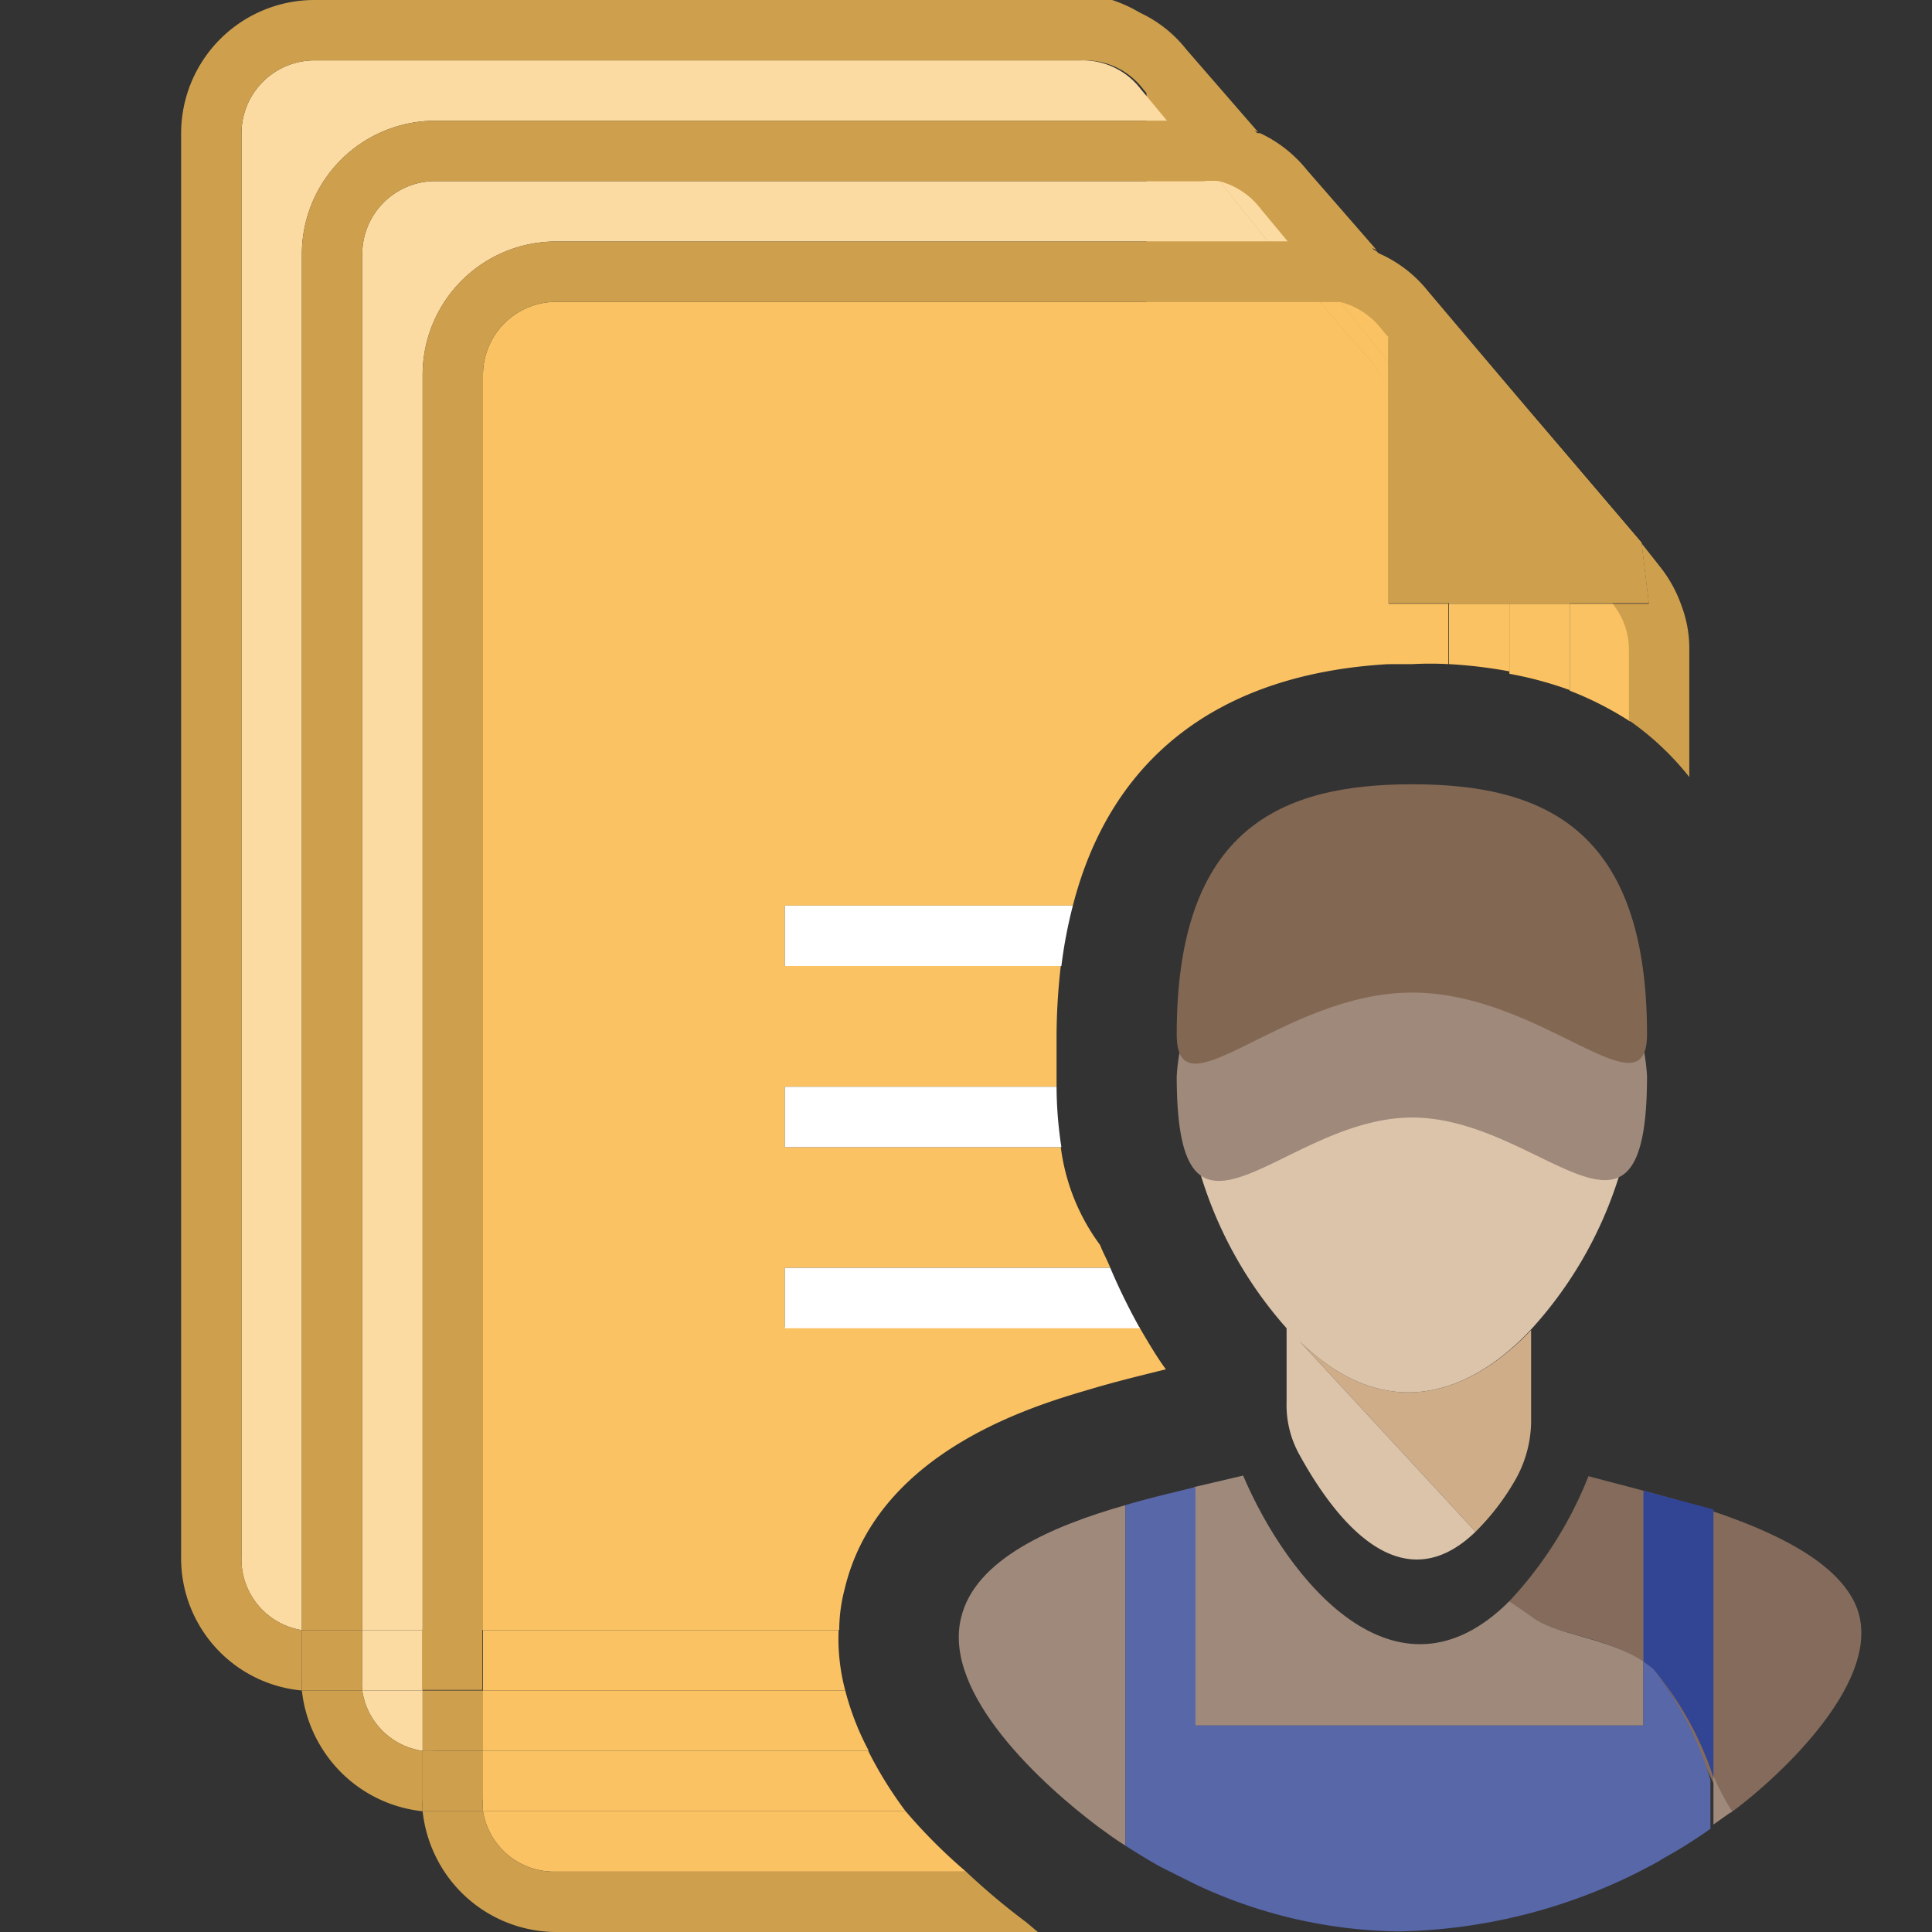 <svg id="ba6555dd-8294-4997-989a-67dc37ad007f" data-name="Calque 1" xmlns="http://www.w3.org/2000/svg" width="32" height="32" viewBox="0 0 32 32">
  <rect x="0" y="0" width="32" height="32" fill="#333333" stroke="none"/>
  <title>print-14-IconeEditionMainDOeuvre</title>
  <polygon points="22.99 9.99 27.31 9.99 27.19 8.99 23.91 5.14 22.99 4.87 22.99 9.99" style="fill: #cea04e"/>
  <polygon points="18.99 5.99 23.31 5.99 23.19 4.99 19.91 1.15 18.99 0.87 18.99 5.99" style="fill: #cea04e"/>
  <polygon points="20.99 7.99 25.31 7.99 25.19 6.99 21.91 3.15 20.99 2.87 20.99 7.99" style="fill: #cea04e"/>
  <path d="M20.37,16a.36.36,0,0,0,0,.09h0A.28.28,0,0,1,20.37,16Z" style="fill: #6e5d44"/>
  <g>
    <polygon points="20.8 2.18 19.65 0.82 20.8 2.18 20.8 2.18" style="fill: #fcdba2"/>
    <path d="M7.19,2H19.33l-.44-.53a1.21,1.21,0,0,0-1-.47H5.19A1.21,1.21,0,0,0,4,2.2V25.78A1.19,1.19,0,0,0,5,27V4.2A2.21,2.21,0,0,1,7.19,2Z" style="fill: #fcdba2"/>
    <path d="M17.93,0h0a2.72,2.72,0,0,1,.49.05A2.63,2.63,0,0,0,17.93,0Z" style="fill: #cea04e"/>
    <path d="M18.88.21a2.17,2.17,0,0,1,.77.61A2.07,2.07,0,0,0,18.88.21Z" style="fill: #cea04e"/>
    <path d="M5,27.78V27a1.19,1.19,0,0,1-1-1.17V2.2A1.21,1.21,0,0,1,5.19,1H17.93a1.21,1.21,0,0,1,1,.47l.44.53h.6a2.16,2.16,0,0,1,.87.19L19.65.82a2.17,2.17,0,0,0-.77-.61A2.29,2.29,0,0,0,18.42,0a2.72,2.72,0,0,0-.49,0H5.19A2.21,2.21,0,0,0,3,2.2V25.78A2.2,2.2,0,0,0,5,28a1.11,1.11,0,0,1,0-.19Z" style="fill: #cea04e"/>
    <path d="M6,28a1.18,1.18,0,0,0,1,1V28Z" style="fill: #fcdba2"/>
    <polygon points="22.8 4.18 21.65 2.82 22.8 4.18 22.8 4.18" style="fill: #fcdba2"/>
    <path d="M9.19,4H21L20.2,3a1.24,1.24,0,0,0-.27,0H7.19A1.21,1.21,0,0,0,6,4.2V27H7V6.2A2.21,2.21,0,0,1,9.19,4Z" style="fill: #fcdba2"/>
    <path d="M21.33,4l-.44-.53A1.27,1.27,0,0,0,20.2,3L21,4Z" style="fill: #fcdba2"/>
    <path d="M7,27H6v.79A1.3,1.3,0,0,0,6,28H7Z" style="fill: #fcdba2"/>
    <path d="M20.88,2.21s-.05,0-.08,0h0S20.86,2.19,20.88,2.21Z" style="fill: #cea04e"/>
    <path d="M5,28A2.26,2.26,0,0,0,5.36,29,2.26,2.26,0,0,1,5,28Z" style="fill: #cea04e"/>
    <path d="M20.8,2.18A2.16,2.16,0,0,0,19.93,2a2.16,2.16,0,0,1,.87.19Z" style="fill: #cea04e"/>
    <path d="M5,27.78H5A1.11,1.11,0,0,0,5,28H5A1.11,1.11,0,0,1,5,27.78Z" style="fill: #cea04e"/>
    <path d="M22.37,4a2.16,2.16,0,0,1,.43.14L21.65,2.82a2.17,2.17,0,0,0-.77-.61s-.05,0-.08,0Z" style="fill: #cea04e"/>
    <path d="M7,29.78V29a1.18,1.18,0,0,1-1-1H5.19L5,28A2.26,2.26,0,0,0,5.36,29,2.24,2.24,0,0,0,7,30a1.11,1.11,0,0,1,0-.19Z" style="fill: #cea04e"/>
    <polygon points="22.37 4.04 20.8 2.18 20.8 2.18 22.37 4.04 22.37 4.04" style="fill: #cea04e"/>
    <path d="M6,27V4.2A1.21,1.21,0,0,1,7.19,3H19.93a1.24,1.24,0,0,1,.27,0l-.87-1H7.19A2.21,2.21,0,0,0,5,4.2V27a1.42,1.42,0,0,0,.2,0Z" style="fill: #cea04e"/>
    <path d="M20.89,3.46l.44.53h.6a2.2,2.2,0,0,1,.44,0L20.8,2.18A2.16,2.16,0,0,0,19.93,2h-.6l.87,1A1.27,1.27,0,0,1,20.89,3.46Z" style="fill: #cea04e"/>
    <path d="M6,27h-.8A1.42,1.42,0,0,1,5,27v.83A1.11,1.11,0,0,0,5,28l.18,0H6a1.3,1.3,0,0,1,0-.21Z" style="fill: #cea04e"/>
    <path d="M15,30H8a1.19,1.19,0,0,0,1.16,1H16A8.94,8.94,0,0,1,15,30Z" style="fill: #fac262"/>
    <path d="M26.72,10v0H26v1.44a5.53,5.53,0,0,1,1,.51V10.76A1.21,1.21,0,0,0,26.72,10Z" style="fill: #fac262"/>
    <path d="M8,28v1h6.39A4.51,4.51,0,0,1,14,28Z" style="fill: #fac262"/>
    <path d="M24,11a7.82,7.82,0,0,1,1,.12V10H24Z" style="fill: #fac262"/>
    <path d="M18.09,23c.44-.13.86-.23,1.22-.32-.16-.22-.3-.46-.44-.7H13V21h5.39c-.05-.13-.12-.25-.17-.38A3.45,3.45,0,0,1,17.57,19H13V18h4.5v-.17c0-.12,0-.24,0-.34s0-.23,0-.35A10.37,10.37,0,0,1,17.57,16H13V15h4.77c.63-2.46,2.43-3.84,5.23-4V6.76A1.21,1.21,0,0,0,22.72,6l-.86-1H9.19A1.21,1.21,0,0,0,8,6.2V27h5.9a2.71,2.71,0,0,1,.09-.68C14.54,24,17.21,23.26,18.09,23Z" style="fill: #fac262"/>
    <path d="M13.89,27H8v1h6A3.34,3.34,0,0,1,13.89,27Z" style="fill: #fac262"/>
    <path d="M23,10V6L22.2,5l-.27,0h-.07l.86,1a1.21,1.21,0,0,1,.27.75V11c.13,0,.26,0,.4,0a5.82,5.82,0,0,1,.6,0V10Z" style="fill: #fac262"/>
    <path d="M25,11.16a6.1,6.1,0,0,1,1,.27V10H25Z" style="fill: #fac262"/>
    <path d="M14.38,29H8v.79A1.3,1.3,0,0,0,8,30h7A6.59,6.59,0,0,1,14.38,29Z" style="fill: #fac262"/>
    <path d="M23,5.58l-.1-.12A1.27,1.27,0,0,0,22.2,5L23,6Z" style="fill: #fac262"/>
    <path d="M27.5,9.38a2.19,2.19,0,0,1,.36.65A2.19,2.19,0,0,0,27.5,9.38Z" style="fill: #cea04e"/>
    <path d="M7,30A2.26,2.26,0,0,0,7.36,31,2.26,2.26,0,0,1,7,30Z" style="fill: #cea04e"/>
    <path d="M7,29.78H7A1.11,1.11,0,0,0,7,30H7A1.11,1.11,0,0,1,7,29.78Z" style="fill: #cea04e"/>
    <path d="M26.71,10v0a1.21,1.21,0,0,1,.27.75v1.18a4.69,4.69,0,0,1,1,.94V10.76a2,2,0,0,0-.13-.73,2.19,2.19,0,0,0-.36-.65L27.19,9l.12,1Z" style="fill: #cea04e"/>
    <path d="M23.91,5.15,25.4,6.89,23.65,4.82a2.13,2.13,0,0,0-.85-.64l.71.84Z" style="fill: #cea04e"/>
    <path d="M16,31H9.19A1.19,1.19,0,0,1,8,30H7.19L7,30A2.26,2.26,0,0,0,7.36,31a2.23,2.23,0,0,0,1.83,1h8L17,31.84A11.42,11.42,0,0,1,16,31Z" style="fill: #cea04e"/>
    <polygon points="23.51 5.02 23.51 5.02 22.8 4.18 22.8 4.18 23.51 5.02" style="fill: #cea04e"/>
    <path d="M8,29V28H7v1a1.42,1.42,0,0,0,.2,0Z" style="fill: #cea04e"/>
    <path d="M8,6.2A1.21,1.21,0,0,1,9.19,5H21.86L21,4H9.19A2.21,2.21,0,0,0,7,6.2V27H8Z" style="fill: #cea04e"/>
    <path d="M21.86,5h.07l.27,0-.87-1H21Z" style="fill: #cea04e"/>
    <rect x="6.99" y="26.99" width="1" height="1" style="fill: #cea04e"/>
    <path d="M8,29h-.8A1.42,1.42,0,0,1,7,29v.83A1.11,1.11,0,0,0,7,30l.18,0H8a1.3,1.3,0,0,1,0-.21Z" style="fill: #cea04e"/>
    <path d="M23.51,5l-.71-.84A2.16,2.16,0,0,0,22.37,4l.72.86Z" style="fill: #cea04e"/>
    <polygon points="23.09 4.9 23.09 4.9 22.37 4.04 22.37 4.04 23.09 4.9" style="fill: #cea04e"/>
    <path d="M22.89,5.46l.1.12V4.87l.1,0L22.37,4a2.2,2.2,0,0,0-.44,0h-.6l.87,1A1.27,1.27,0,0,1,22.89,5.46Z" style="fill: #cea04e"/>
    <path d="M13,18v1h4.58a6.73,6.73,0,0,1-.08-1Z" style="fill: #fff"/>
    <path d="M13,21v1h5.88a10.3,10.3,0,0,1-.49-1Z" style="fill: #fff"/>
    <path d="M13,15v1h4.58a7.7,7.7,0,0,1,.19-1Z" style="fill: #fff"/>
    <polygon points="27.19 8.99 25.4 6.89 27.19 9.02 27.19 8.99" style="fill: #cea04e"/>
    <polygon points="26.71 9.99 25.99 9.14 25.99 9.99 26.71 9.99" style="fill: #cea04e"/>
    <path d="M25,10V8.76A1.21,1.21,0,0,0,24.72,8L24,7.14V10Z" style="fill: #cea04e"/>
    <polygon points="22.99 9.99 23.99 9.99 23.99 7.14 22.99 5.95 22.99 9.99" style="fill: #cea04e"/>
    <path d="M24,7.14l.73.87a1.21,1.21,0,0,1,.27.75V10h1V9.14L24,6.77Z" style="fill: #cea04e"/>
    <polygon points="22.99 5.95 23.99 7.14 23.99 6.77 22.99 5.58 22.99 5.95" style="fill: #cea04e"/>
    <path d="M23.51,5l2,2.36a2.82,2.82,0,0,1,.21.31,2.55,2.55,0,0,1,.25.7,2.31,2.31,0,0,1,0,.37h0v.38l.72.85h.6l-.12-1L25.4,6.89,23.91,5.15Z" style="fill: #cea04e"/>
    <path d="M25.71,7.69a2.82,2.82,0,0,0-.21-.31L23.51,5h0l2,2.36A2.82,2.82,0,0,1,25.71,7.69Z" style="fill: #cea04e"/>
    <path d="M26,8.76a2.31,2.31,0,0,0,0-.37,2.31,2.31,0,0,1,0,.37Z" style="fill: #cea04e"/>
    <path d="M23.5,5.38a2.82,2.82,0,0,1,.21.31A2.25,2.25,0,0,1,24,6.76h0l2,2.37V8.76a2.31,2.31,0,0,0,0-.37,2.55,2.55,0,0,0-.25-.7,2.82,2.82,0,0,0-.21-.31L23.51,5l-.42-.12Z" style="fill: #cea04e"/>
    <path d="M23.71,5.69a2.82,2.82,0,0,0-.21-.31l-.41-.48h0l.41.48A2.82,2.82,0,0,1,23.71,5.69Z" style="fill: #cea04e"/>
    <path d="M23,5.58l1,1.19h0a2.25,2.25,0,0,0-.28-1.07,2.82,2.82,0,0,0-.21-.31l-.41-.48-.1,0Z" style="fill: #cea04e"/>
  </g>
  <path d="M21.52,22.21h0l2.92,3.16a4,4,0,0,0,.63-.81,2,2,0,0,0,.29-1V22.11s0,0,0-.08C24.32,23.12,22.93,23.59,21.52,22.21Z" style="fill: #cfad88"/>
  <path d="M25.63,16.71A4.32,4.32,0,0,0,24,16.49h-.3a3.25,3.25,0,0,1-.89-.17l.21.1a3,3,0,0,1-1.24-1.07c-.69,0-2,2.07-2,3.71h0v0A6.79,6.79,0,0,0,21.31,22v1.22a1.69,1.69,0,0,0,.21.87c.62,1.13,1.7,2.46,2.92,1.28l-2.92-3.16h0c1.41,1.38,2.8.91,3.83-.18a6.73,6.73,0,0,0,1.46-2.53,1.47,1.47,0,0,1,0-.21C27.21,16.72,25.65,16.71,25.63,16.71Z" style="fill: #dcc4ab"/>
  <path d="M30.65,26.39l.08.18h0Z" style="fill: #58585a"/>
  <path d="M30.65,26.39Z" style="fill: #58585a"/>
  <path d="M30.73,26.57Z" style="fill: #58585a"/>
  <path d="M30.73,26.57h0c-.56-1.23-3.18-1.78-4.42-2.12A6.55,6.55,0,0,1,25,26.52l.35.26c.42.32,1.43.33,2,.86s.85,1.73,1.31,2.39C29.48,29.43,31.27,27.77,30.73,26.57Z" style="fill: #846b5c"/>
  <polygon points="30.73 26.57 30.73 26.57 30.73 26.57 30.73 26.57" style="fill: #58585a"/>
  <path d="M20.37,16a.36.36,0,0,0,0,.09h0A.28.28,0,0,1,20.37,16Z" style="fill: #6e5d44"/>
  <path d="M27.28,17.82c0,3.43-1.74.69-3.89.69s-3.9,2.77-3.9-.69a3.7,3.7,0,0,1,3.9-3.45A3.69,3.69,0,0,1,27.28,17.82Z" style="fill: #9f897b"/>
  <path d="M27.28,17.13c0,1.38-1.74-.69-3.89-.69s-3.9,2.1-3.9.69c0-3.42,1.74-4.14,3.9-4.14S27.28,13.71,27.28,17.13Z" style="fill: #826753"/>
  <path d="M28.69,30a3.62,3.62,0,0,1-.31-.59v.81Z" style="fill: #9f897b"/>
  <path d="M15.92,26.79c-.32,1.27,1.37,2.79,2.26,3.46.15.11.3.22.46.32V24.93C17.41,25.28,16.15,25.83,15.92,26.79Z" style="fill: #9f897b"/>
  <path d="M27.22,28.58V27.52c-.59-.4-1.47-.44-1.85-.74h0L25,26.52c-1.88,1.88-3.68-.36-4.41-2.08l-.81.19v3.95Z" style="fill: #9f897b"/>
  <path d="M27.38,27.64l-.16-.12v1.06H19.8V24.63c-.36.09-.76.18-1.16.3v5.64c.19.12.38.24.58.35l.58.29a8.11,8.11,0,0,0,3.37.78,9.16,9.16,0,0,0,4-1c.13-.07.26-.13.38-.21a7.85,7.85,0,0,0,.78-.49v-.81A5.44,5.44,0,0,0,27.38,27.64Z" style="fill: #5867a8"/>
  <path d="M26.31,24.45A6.55,6.55,0,0,1,25,26.52l.35.26c.38.3,1.26.34,1.85.74V24.69Z" style="fill: none"/>
  <path d="M30.73,26.57h0A3.9,3.9,0,0,0,28.38,25v4.41a3.62,3.62,0,0,0,.31.59C29.48,29.43,31.27,27.77,30.73,26.57Z" style="fill: none"/>
  <path d="M27.22,24.69v2.83l.16.12a5.44,5.44,0,0,1,1,1.8V25C28,24.9,27.59,24.79,27.22,24.69Z" style="fill: #324494"/>
</svg>
